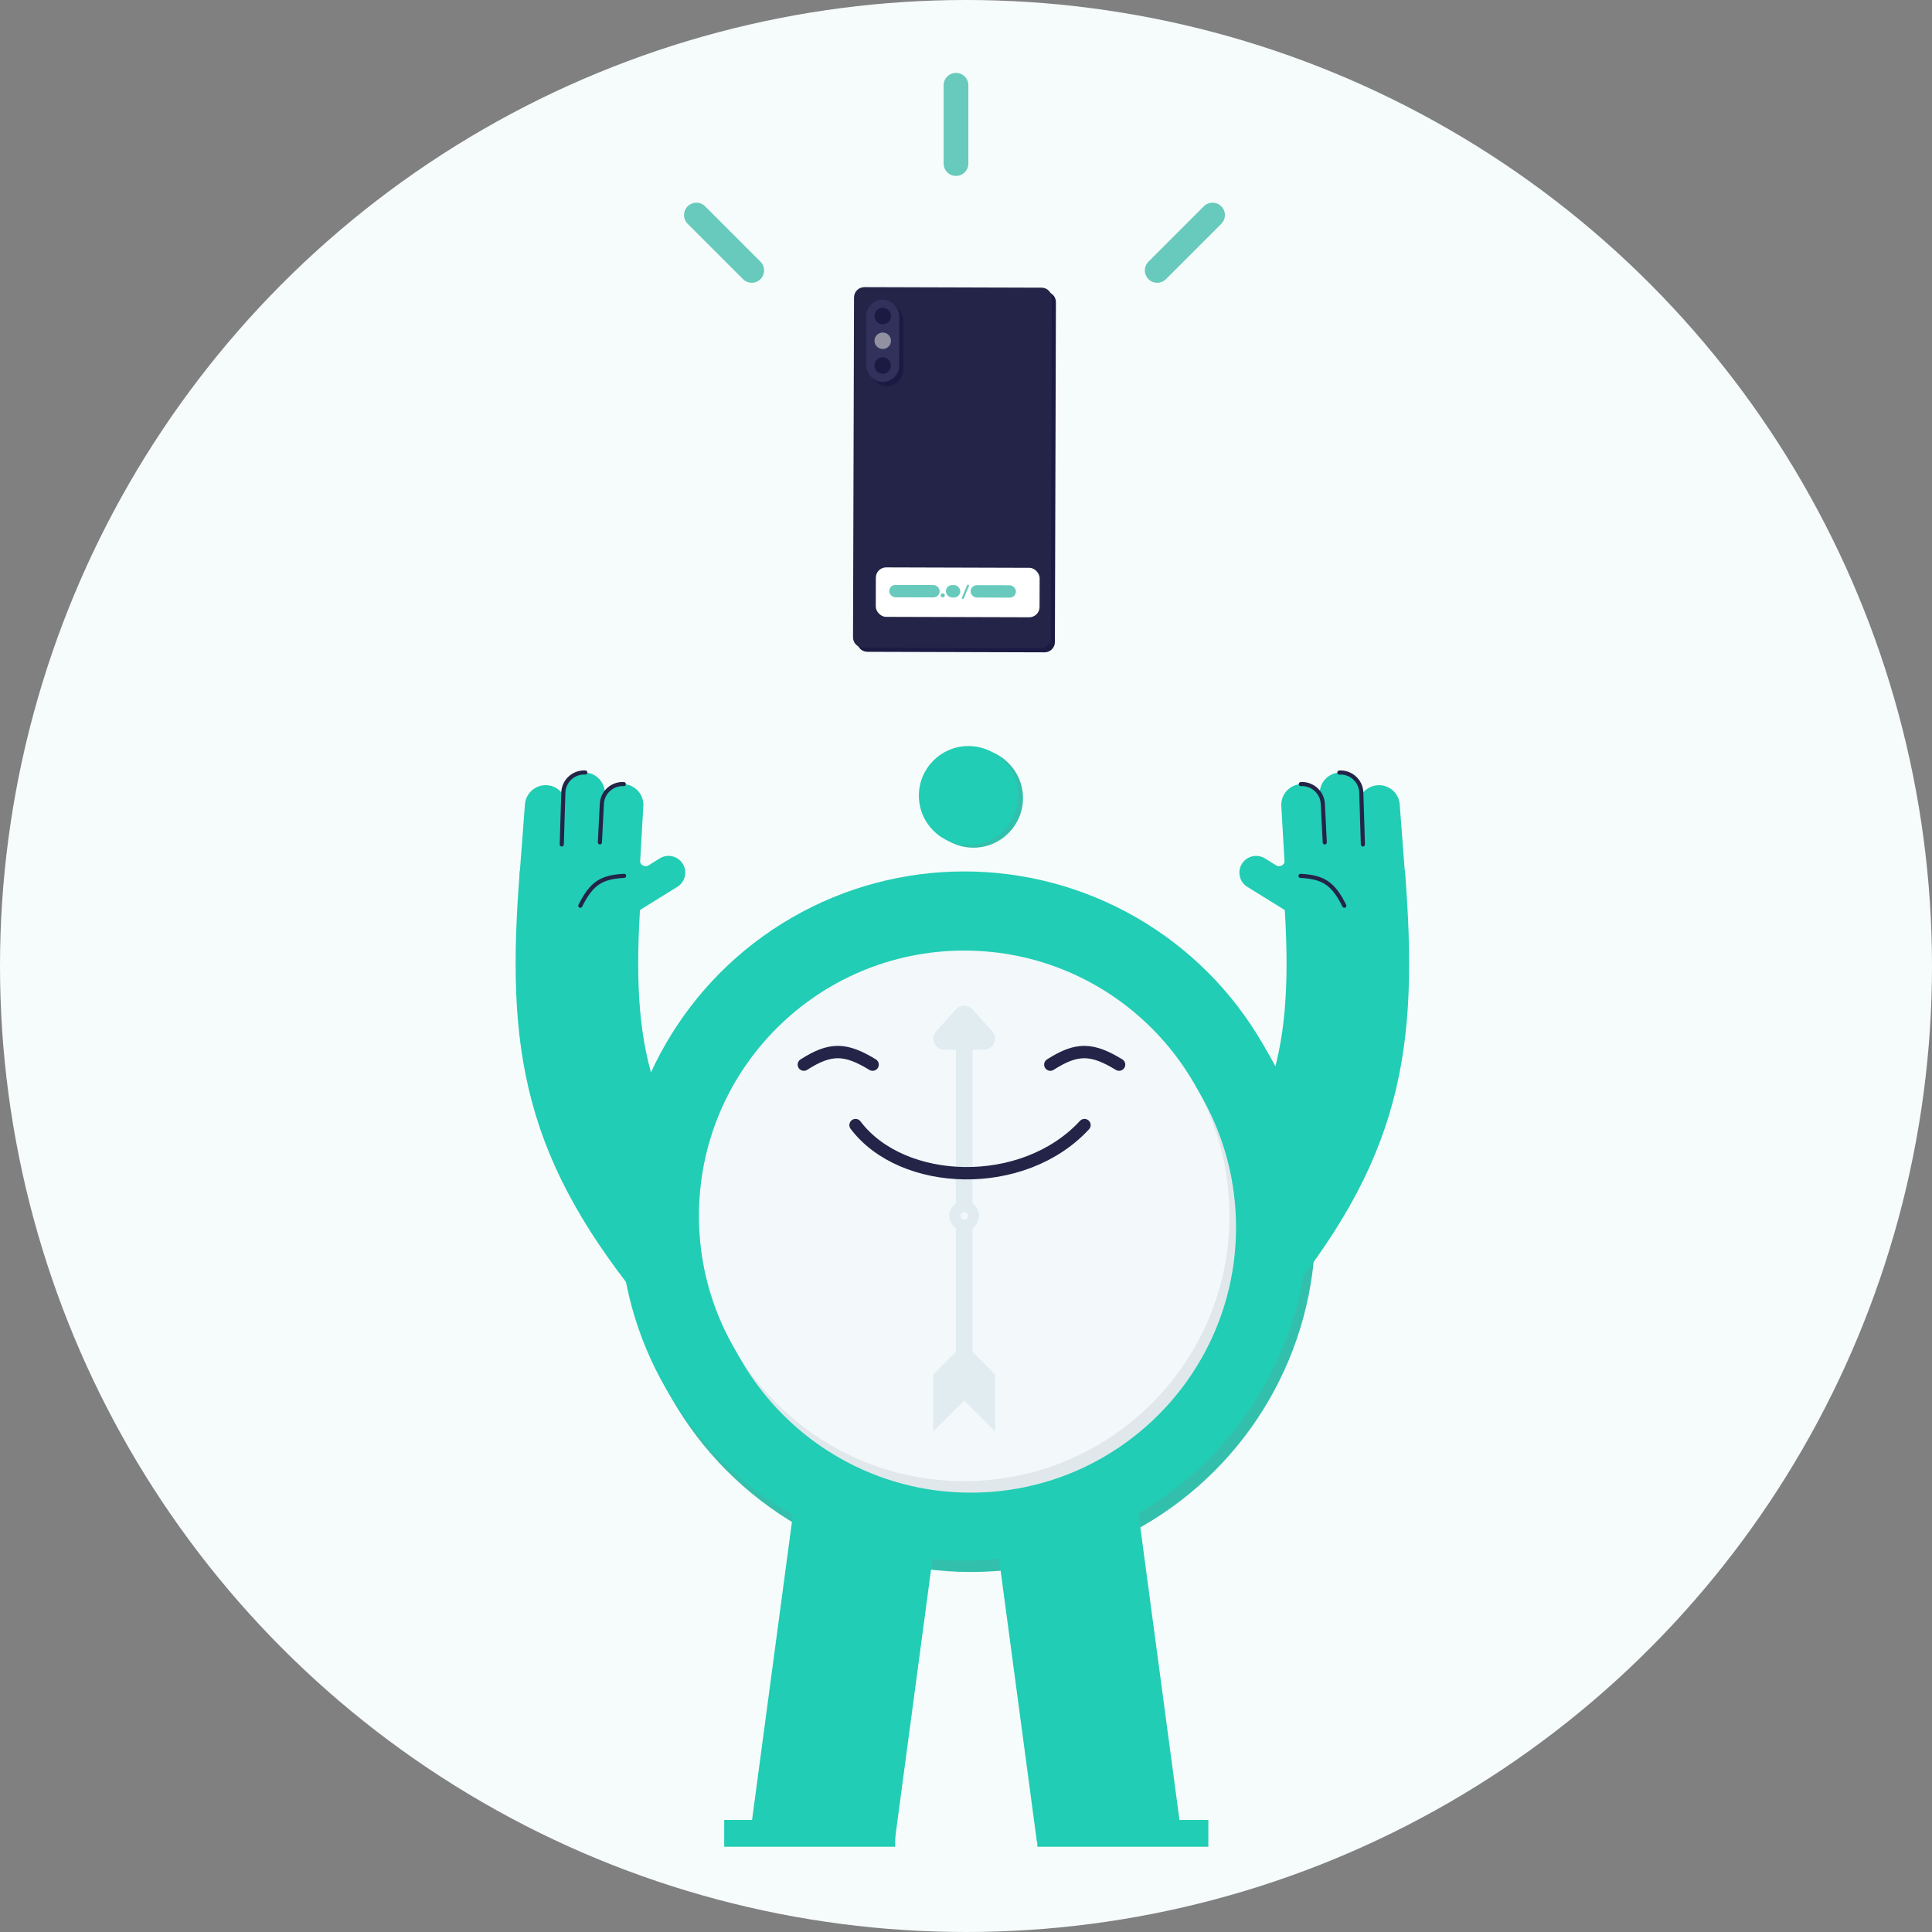 <svg width="160" height="160" viewBox="0 0 160 160" fill="none" xmlns="http://www.w3.org/2000/svg">
<rect x="0" y="0" width="160" height="160" fill="#808080" stroke="none"/>
<circle cx="80" cy="80" r="80" fill="#F6FCFB"/>
<path d="M79.171 13.545V7.062" stroke="#67CABC" stroke-width="2.047" stroke-linecap="round"/>
<path d="M95.835 22.395L100.419 17.81" stroke="#67CABC" stroke-width="2.047" stroke-linecap="round"/>
<path d="M62.256 22.395L57.672 17.81" stroke="#67CABC" stroke-width="2.047" stroke-linecap="round"/>
<circle cx="80.364" cy="102.351" r="27.043" fill="#32C0AC"/>
<circle cx="79.682" cy="101.669" r="27.043" fill="#67CABC"/>
<circle cx="80.364" cy="102.351" r="22.009" fill="#E1E8EB"/>
<circle cx="79.681" cy="101.669" r="22.009" fill="#F3F8FB"/>
<path d="M84.039 93.905L75.24 93.905L79.639 82.603L84.039 93.905Z" stroke="#BDD2DB" stroke-width="0.341"/>
<path d="M79.56 109.049L75.034 97.091C75.013 97.036 75.054 96.976 75.114 96.976L84.165 96.976C84.225 96.976 84.266 97.036 84.245 97.091L79.719 109.049C79.692 109.123 79.588 109.123 79.56 109.049Z" fill="#BDD2DB"/>
<path d="M69.786 97.701C74.094 103.417 85.27 103.843 90.943 97.701" stroke="#242448" stroke-width="1.024" stroke-linecap="round"/>
<path d="M65.009 92.114C67.492 90.524 68.882 90.604 71.364 92.114" stroke="#242448" stroke-width="1.024" stroke-linecap="round"/>
<path d="M87.786 92.114C90.269 90.524 91.659 90.604 94.142 92.114" stroke="#242448" stroke-width="1.024" stroke-linecap="round"/>
<path d="M71.067 24.973L70.983 53.124C70.982 53.595 71.363 53.978 71.834 53.98L86.507 54.023C86.978 54.025 87.361 53.644 87.362 53.173L87.446 25.021C87.447 24.55 87.067 24.167 86.595 24.166L71.922 24.122C71.451 24.121 71.068 24.502 71.067 24.973Z" fill="#1A1A43"/>
<path d="M70.727 24.63L70.644 52.782C70.642 53.253 71.023 53.636 71.494 53.637L86.167 53.681C86.638 53.682 87.021 53.301 87.023 52.83L87.106 24.678C87.108 24.207 86.727 23.824 86.255 23.823L71.583 23.779C71.111 23.778 70.728 24.159 70.727 24.63Z" fill="#242448"/>
<rect x="72.089" y="25.147" width="2.73" height="6.825" rx="1.365" transform="rotate(0.17 72.089 25.147)" fill="#1A1A43"/>
<rect x="72.537" y="46.987" width="13.564" height="4.095" rx="0.853" transform="rotate(0.17 72.537 46.987)" fill="white"/>
<rect x="73.643" y="48.44" width="4.18" height="1.024" rx="0.512" transform="rotate(0.17 73.643 48.44)" fill="#67CABC"/>
<rect x="78.334" y="48.454" width="1.194" height="1.024" rx="0.512" transform="rotate(0.17 78.334 48.454)" fill="#67CABC"/>
<rect x="80.381" y="48.459" width="3.754" height="1.024" rx="0.512" transform="rotate(0.17 80.381 48.459)" fill="#67CABC"/>
<circle cx="78.076" cy="49.306" r="0.171" transform="rotate(0.17 78.076 49.306)" fill="#67CABC"/>
<path d="M79.738 49.525L80.168 48.502" stroke="#67CABC" stroke-width="0.171" stroke-linecap="round"/>
<rect x="71.75" y="24.805" width="2.73" height="6.825" rx="1.365" transform="rotate(0.17 71.75 24.805)" fill="#31315C"/>
<circle cx="73.111" cy="26.173" r="0.682" transform="rotate(0.17 73.111 26.173)" fill="#1A1A43"/>
<circle cx="73.104" cy="28.221" r="0.682" transform="rotate(0.17 73.104 28.221)" fill="#9191A2"/>
<circle cx="73.097" cy="30.268" r="0.682" transform="rotate(0.17 73.097 30.268)" fill="#1A1A43"/>
<path d="M87.287 98.58H77.357L82.322 85.831L87.287 98.58Z" stroke="#BDD2DB" stroke-width="0.595"/>
<path d="M82.183 116.111L76.998 102.413C76.961 102.316 77.033 102.212 77.137 102.212H87.507C87.611 102.212 87.683 102.316 87.646 102.413L82.461 116.111C82.413 116.239 82.231 116.239 82.183 116.111Z" fill="#BDD2DB"/>
<path d="M80.922 102.698C81.655 102.277 82.855 102.277 83.589 102.698" stroke="#002E4F" stroke-width="1.19" stroke-linecap="round"/>
<circle cx="80.615" cy="66.096" r="4.106" fill="#32C0AC"/>
<circle cx="80.395" cy="101.647" r="28.538" fill="#32C0AC"/>
<circle cx="80.204" cy="65.891" r="4.106" fill="#21CDB4"/>
<path d="M106.427 71.299C106.307 71.679 106.08 71.769 105.702 71.726C105.631 71.797 105.574 71.965 105.574 72.067C105.574 72.169 106.2 72.309 106.513 72.365L106.427 71.299Z" fill="#21CDB4"/>
<path d="M102.849 71.537C103.252 70.887 104.106 70.687 104.756 71.09L109.887 74.272L108.427 76.626L103.296 73.444C102.646 73.041 102.446 72.187 102.849 71.537V71.537Z" fill="#21CDB4"/>
<path d="M107.731 64.937C108.68 64.882 109.494 65.607 109.548 66.556L109.908 72.784L106.472 72.983L106.112 66.754C106.057 65.805 106.782 64.992 107.731 64.937V64.937Z" fill="#21CDB4"/>
<path d="M110.918 63.977C111.866 63.922 112.68 64.647 112.735 65.596L113.14 72.604L109.704 72.803L109.299 65.794C109.244 64.846 109.969 64.032 110.918 63.977V63.977Z" fill="#21CDB4"/>
<path d="M114.072 65.031C115.02 64.959 115.846 65.669 115.918 66.617L116.39 72.838L112.958 73.098L112.486 66.877C112.414 65.929 113.124 65.103 114.072 65.031V65.031Z" fill="#21CDB4"/>
<path d="M52.964 71.298C53.084 71.678 53.312 71.767 53.689 71.724C53.761 71.795 53.817 71.963 53.817 72.065C53.817 72.168 53.192 72.307 52.879 72.364L52.964 71.298Z" fill="#21CDB4"/>
<path d="M56.542 71.536C56.139 70.886 55.285 70.686 54.636 71.089L49.505 74.27L50.965 76.624L56.095 73.443C56.745 73.04 56.945 72.186 56.542 71.536V71.536Z" fill="#21CDB4"/>
<path d="M51.66 64.935C50.712 64.88 49.898 65.605 49.843 66.554L49.483 72.782L52.919 72.981L53.279 66.753C53.334 65.804 52.609 64.99 51.66 64.935V64.935Z" fill="#21CDB4"/>
<path d="M48.474 63.975C47.525 63.921 46.711 64.645 46.657 65.594L46.252 72.603L49.688 72.801L50.093 65.793C50.148 64.844 49.423 64.03 48.474 63.975V63.975Z" fill="#21CDB4"/>
<path d="M45.32 65.029C44.372 64.958 43.545 65.668 43.473 66.615L43.002 72.837L46.434 73.097L46.906 66.876C46.977 65.928 46.267 65.101 45.32 65.029V65.029Z" fill="#21CDB4"/>
<path d="M57.453 105.081C48.415 94.038 46.975 86.713 48.112 72.493" stroke="#21CDB4" stroke-width="10.152"/>
<path d="M101.947 105.081C110.986 94.038 112.425 86.713 111.289 72.493" stroke="#21CDB4" stroke-width="10.152"/>
<circle cx="79.852" cy="100.707" r="28.538" fill="#21CDB4"/>
<circle cx="80.395" cy="101.647" r="21.968" fill="#E1E8EB"/>
<circle cx="79.852" cy="100.691" r="21.968" fill="#F3F8FB"/>
<path d="M79.852 84.266L79.852 115.781" stroke="#E1ECF1" stroke-width="1.375"/>
<path d="M77.533 85.405L79.171 83.585C79.535 83.181 80.169 83.181 80.533 83.585L82.171 85.405C82.702 85.995 82.283 86.935 81.49 86.935L78.214 86.935C77.421 86.935 77.002 85.995 77.533 85.405Z" fill="#E1ECF1"/>
<path d="M77.285 113.83L79.852 111.264L82.418 113.83L82.418 118.552L79.852 115.986L77.285 118.552L77.285 113.83Z" fill="#E1ECF1"/>
<circle cx="79.852" cy="100.691" r="0.774" fill="#F3F8FB" stroke="#E1ECF1" stroke-width="0.916"/>
<path d="M107.73 64.936C108.679 64.882 109.493 65.606 109.548 66.555L109.712 69.764" stroke="#242448" stroke-width="0.341" stroke-linecap="round"/>
<path d="M110.919 63.978C111.868 63.923 112.682 64.648 112.736 65.597L112.869 69.935" stroke="#242448" stroke-width="0.341" stroke-linecap="round"/>
<path d="M107.707 72.536C109.57 72.639 110.394 73.125 111.333 75.01" stroke="#242448" stroke-width="0.341" stroke-linecap="round"/>
<path d="M51.661 64.935C50.712 64.88 49.898 65.605 49.844 66.554L49.68 69.762" stroke="#242448" stroke-width="0.341" stroke-linecap="round"/>
<path d="M48.473 63.976C47.524 63.922 46.71 64.646 46.655 65.595L46.523 69.934" stroke="#242448" stroke-width="0.341" stroke-linecap="round"/>
<path d="M51.685 72.534C49.821 72.637 48.998 73.124 48.059 75.008" stroke="#242448" stroke-width="0.341" stroke-linecap="round"/>
<path d="M70.853 93.175C74.714 98.297 84.728 98.679 89.812 93.175" stroke="#242448" stroke-width="1.024" stroke-linecap="round"/>
<path d="M66.571 88.168C68.796 86.744 70.042 86.815 72.266 88.168" stroke="#242448" stroke-width="1.024" stroke-linecap="round"/>
<path d="M86.983 88.168C89.208 86.744 90.454 86.815 92.678 88.168" stroke="#242448" stroke-width="1.024" stroke-linecap="round"/>
<path d="M71.833 124.361L68.165 151.787" stroke="#21CDB4" stroke-width="11.943"/>
<path d="M88.128 124.361L91.796 151.787" stroke="#21CDB4" stroke-width="11.943"/>
<rect x="59.976" y="150.721" width="14.161" height="2.218" fill="#21CDB4"/>
<rect x="85.909" y="150.721" width="14.161" height="2.218" fill="#21CDB4"/>
</svg>
